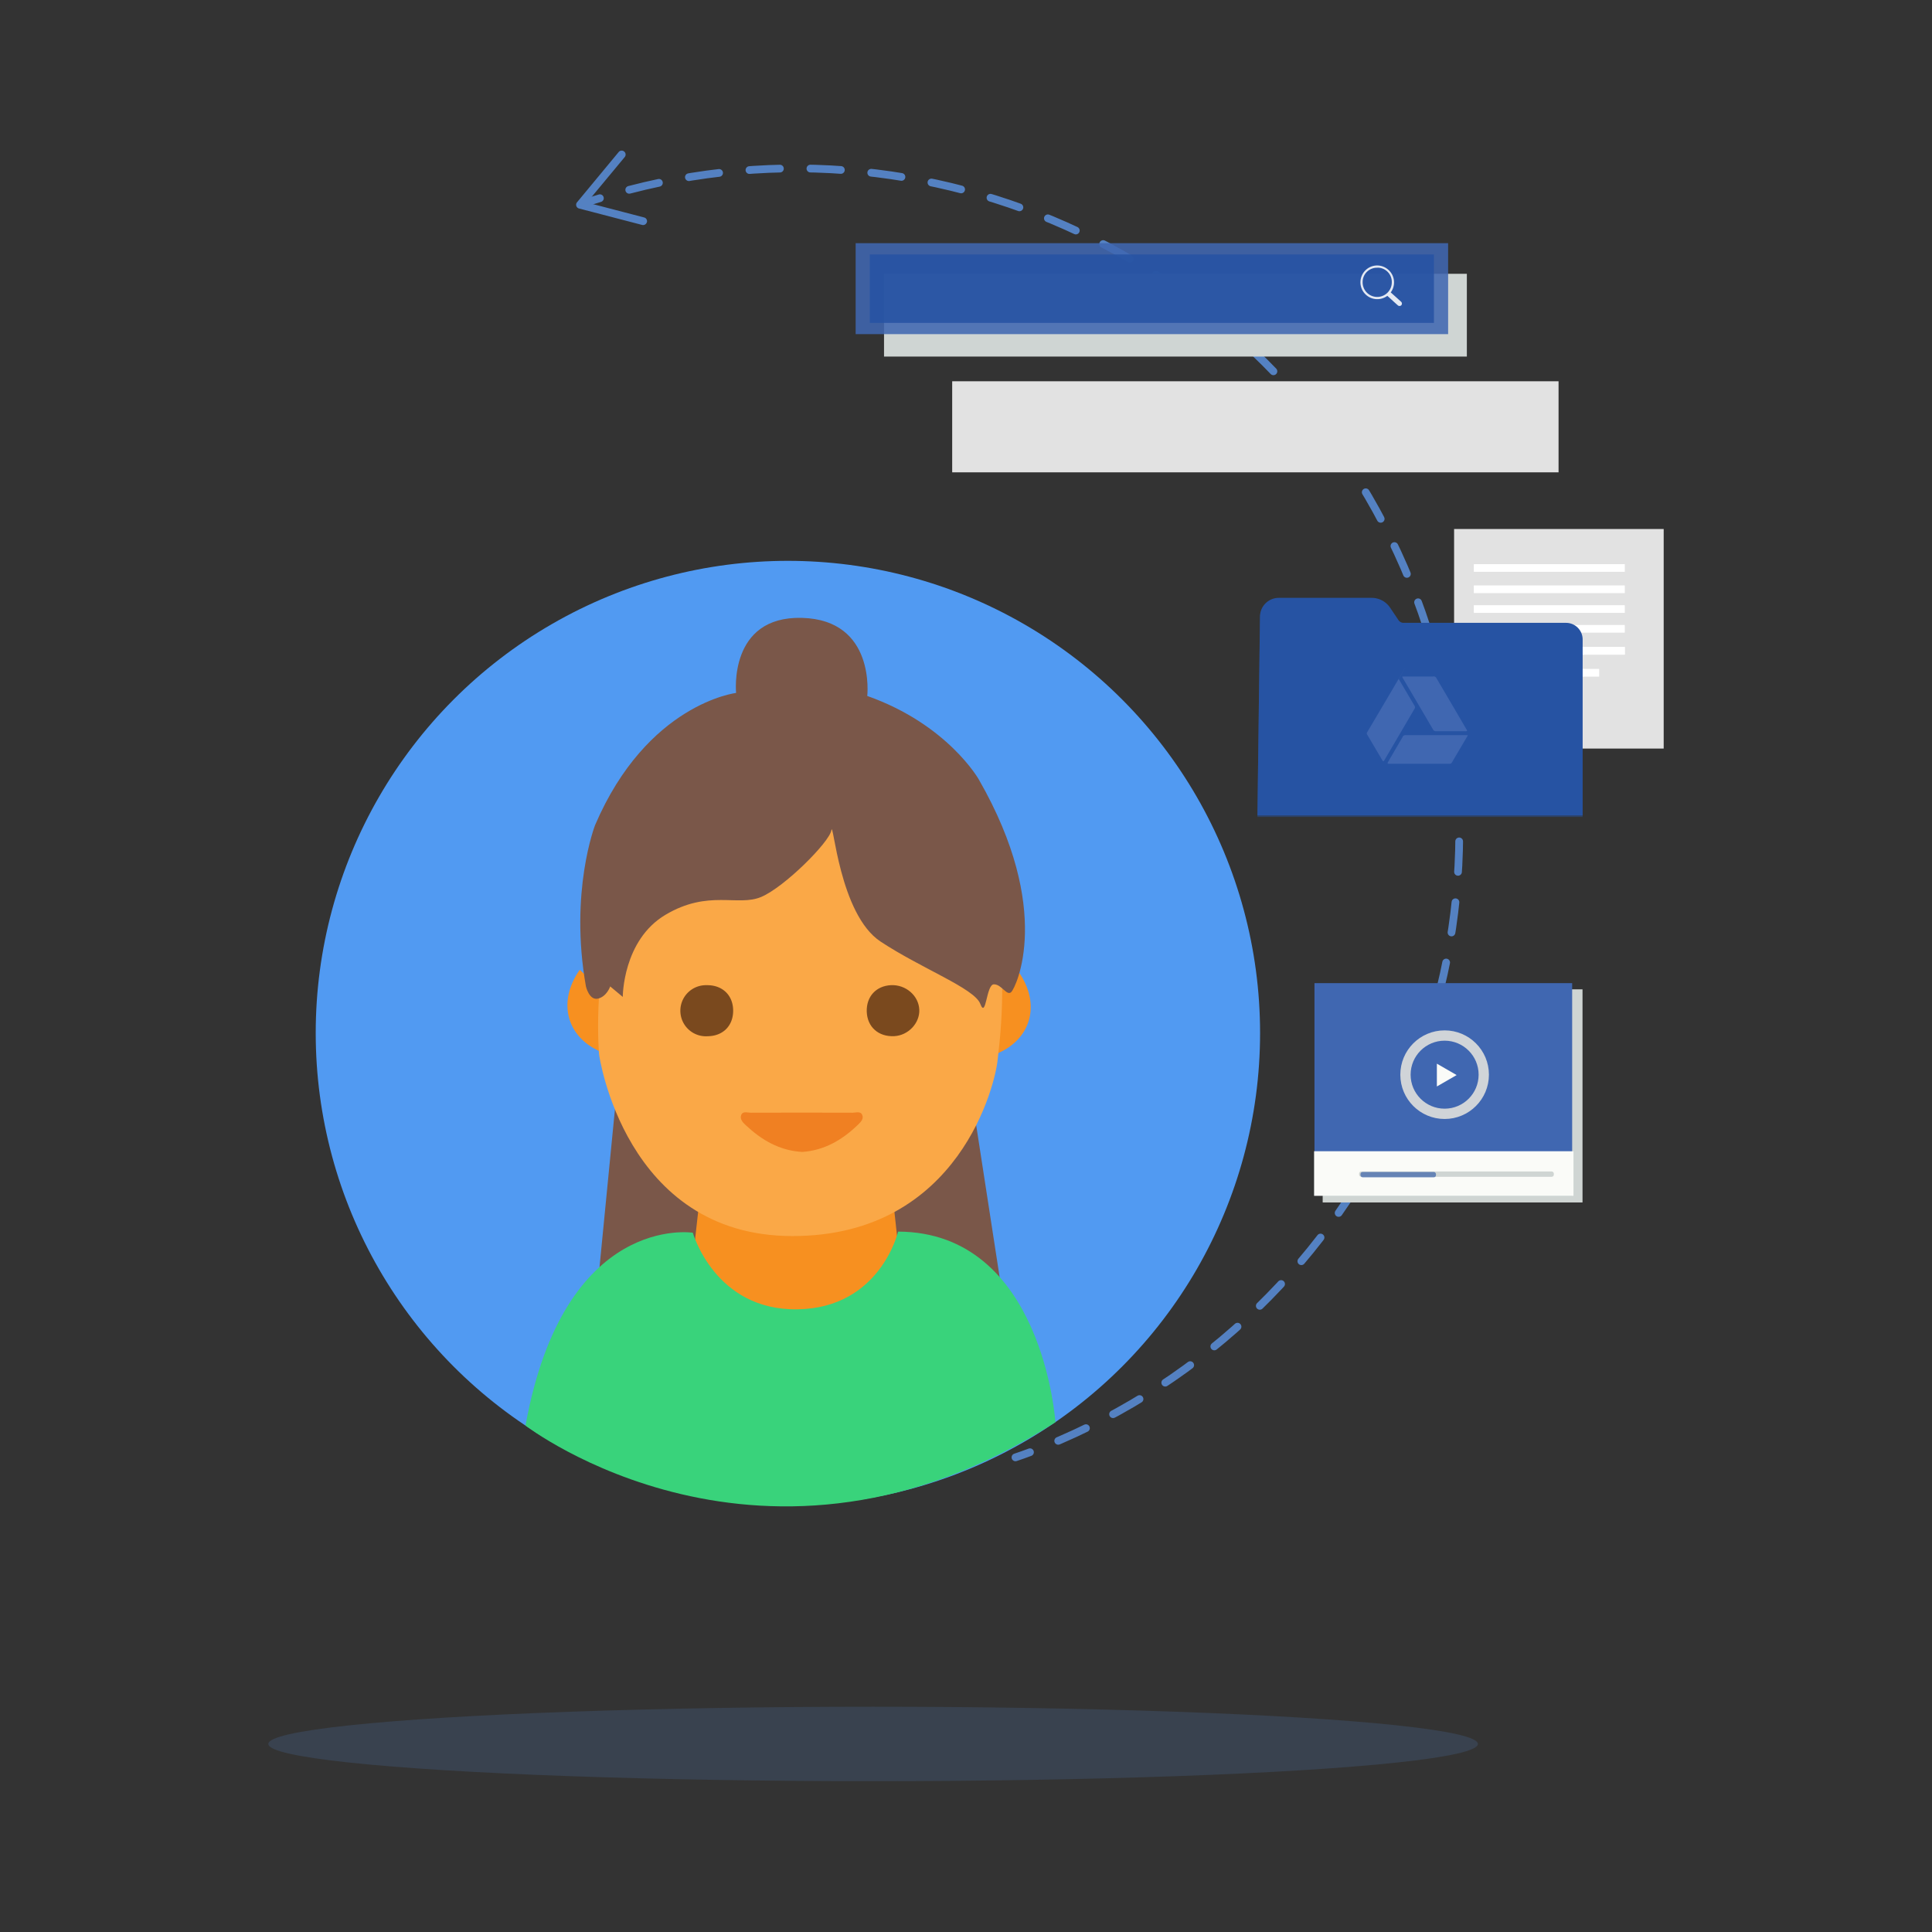 <svg id="Layer_1" data-name="Layer 1" xmlns="http://www.w3.org/2000/svg" viewBox="0 0 750 750"><rect x="0" y="0" width="750" height="750" fill="#333333" stroke="none"/><defs><style>.cls-1{fill:#519af2;}.cls-11,.cls-2,.cls-3{fill:none;stroke-miterlimit:10;}.cls-2,.cls-3{stroke:#5481c2;stroke-linecap:round;stroke-width:3px;}.cls-3{stroke-dasharray:11.84 11.84;}.cls-23,.cls-4{fill:#5481c2;}.cls-5{fill:#cfd5d3;}.cls-10,.cls-6{fill:#4067b1;}.cls-6,.cls-7,.cls-9{opacity:0.87;}.cls-13,.cls-23,.cls-6,.cls-7,.cls-9{isolation:isolate;}.cls-13,.cls-15,.cls-7{fill:#2653a3;}.cls-8{fill:#e2e2e2;}.cls-16,.cls-9{fill:#fff;}.cls-11{stroke:#d0d4d8;stroke-width:4px;}.cls-12{fill:#fafbf8;}.cls-13{opacity:0.62;}.cls-14{opacity:0.45;}.cls-17{fill:#7a5749;}.cls-18{fill:#f79020;}.cls-19{fill:#39d37b;}.cls-20{fill:#faa847;}.cls-21{fill:#7a491e;}.cls-22{fill:#f08022;}.cls-23{opacity:0.2;}</style></defs><title>screen-new</title><circle class="cls-1" cx="305.86" cy="401.02" r="183.3"/><path class="cls-2" d="M227.17,78.78q2.85-1,5.71-1.84"/><path class="cls-3" d="M244.27,73.69c128.31-33.47,263,36.61,307.64,164,45.74,130.36-19.67,272.8-146.54,323.91"/><path class="cls-2" d="M399.84,563.75q-2.8,1.06-5.64,2"/><path class="cls-4" d="M251.13,86.25a1.5,1.5,0,0,0-1.07-1.83l-22.21-5.79L242.49,61A1.5,1.5,0,0,0,240.18,59L224,78.53a1.5,1.5,0,0,0,.78,2.41l24.49,6.38a1.5,1.5,0,0,0,1.83-1.07h0Z"/><rect class="cls-5" x="343.18" y="106.29" width="226.25" height="32.13"/><rect class="cls-6" x="332.16" y="94.4" width="230" height="35.31"/><rect class="cls-7" x="337.67" y="98.78" width="218.98" height="26.57"/><rect class="cls-8" x="369.64" y="148.01" width="235.39" height="35.35"/><path class="cls-9" d="M538.56,114.84a6.54,6.54,0,0,1-8.73-9.66,6.45,6.45,0,0,1,8.41-1,6.53,6.53,0,0,1,1.84,9.05l-0.2.28,2.23,2,1.75,1.58a1,1,0,0,1,.13,1.41h0a1,1,0,0,1-1.39,0c-1.14-1-2.26-2.05-3.39-3.08Zm-3.91-10.9a5.54,5.54,0,0,0-5.68,5.4q0,0.14,0,.27a5.66,5.66,0,1,0,11.32,0,5.52,5.52,0,0,0-5.34-5.7h-0.3v0Z"/><rect class="cls-5" x="513.46" y="384.06" width="100.87" height="82.73"/><rect class="cls-10" x="510.28" y="381.65" width="100.03" height="82.47"/><circle class="cls-11" cx="560.8" cy="417.19" r="15.2"/><polygon class="cls-12" points="565.47 417.34 557.79 421.77 557.79 412.91 565.47 417.34"/><rect class="cls-12" x="510.13" y="446.91" width="100.69" height="17.31"/><rect class="cls-5" x="527.61" y="454.76" width="75.59" height="2.07" rx="0.82" ry="0.82"/><rect class="cls-13" x="528.14" y="454.96" width="29.3" height="2.07" rx="0.82" ry="0.82"/><g class="cls-14"><path class="cls-15" d="M496.37,232.64H532.5a8.6,8.6,0,0,1,7.13,3.8l3.3,4.9a2.38,2.38,0,0,0,2,1h63a6.45,6.45,0,0,1,6.44,6.46v68.34H488.13l1-77.31A7.29,7.29,0,0,1,496.37,232.64Z"/><path class="cls-10" d="M569.84,286c-2.13,3.62-4.18,7.08-6.21,10.55a0.91,0.91,0,0,1-.88.5H539a1.08,1.08,0,0,1-.26-0.06,0.4,0.4,0,0,1,0-.47l5.73-9.83a1.19,1.19,0,0,1,1.14-.76h23.57Z"/><path class="cls-10" d="M543,264.17l1.85,3.12c1.4,2.38,2.79,4.77,4.21,7.14a1.06,1.06,0,0,1,.06,1.26q-5.8,9.85-11.55,19.74c-0.54.92-.56,0.92-1.12,0-1.9-3.21-3.78-6.42-5.69-9.63a0.83,0.83,0,0,1,0-1q6.06-10.22,12.08-20.47C548.87,254.08,542.86,264.29,543,264.17Z"/><path class="cls-10" d="M544.37,263.16h12.09a1,1,0,0,1,1.08.51q6,10.17,11.92,20.32a1.09,1.09,0,0,1,.08.27,0.94,0.94,0,0,1-.77.14H557.49a1.18,1.18,0,0,1-1.19-.66q-5.92-10.13-11.89-20.23A2,2,0,0,1,544.37,263.16Z"/></g><rect class="cls-8" x="564.48" y="205.36" width="81.36" height="85.23"/><rect class="cls-16" x="572.13" y="219" width="58.61" height="2.98"/><rect class="cls-16" x="572.13" y="227.27" width="58.61" height="2.98"/><rect class="cls-16" x="572.13" y="234.94" width="58.61" height="2.98"/><rect class="cls-16" x="572.13" y="242.62" width="58.61" height="2.98"/><rect class="cls-16" x="572.13" y="251.15" width="58.61" height="2.98"/><rect class="cls-16" x="572.13" y="251.15" width="58.61" height="2.98"/><rect class="cls-16" x="572.13" y="259.68" width="48.67" height="2.98"/><path class="cls-15" d="M496.37,232.09H532.5a8.6,8.6,0,0,1,7.13,3.8l3.3,4.9a2.38,2.38,0,0,0,2,1h63a6.45,6.45,0,0,1,6.45,6.45h0v68.3H488.13l1-77.31A7.29,7.29,0,0,1,496.37,232.09Z"/><path class="cls-10" d="M569.84,285.44c-2.13,3.62-4.18,7.08-6.21,10.55a0.91,0.91,0,0,1-.88.5H539a1.08,1.08,0,0,1-.26-0.06,0.4,0.4,0,0,1,0-.47l5.73-9.83a1.19,1.19,0,0,1,1.14-.76h23.57Z"/><path class="cls-10" d="M543,263.62l1.85,3.12c1.4,2.38,2.79,4.77,4.21,7.14a1.06,1.06,0,0,1,.06,1.26q-5.76,9.86-11.55,19.7c-0.54.92-.56,0.92-1.12,0-1.9-3.21-3.78-6.42-5.69-9.63a0.83,0.83,0,0,1,0-1q6.06-10.22,12.08-20.47C548.87,253.49,542.86,263.74,543,263.62Z"/><path class="cls-10" d="M544.37,262.61h12.09a1,1,0,0,1,1.08.51q6,10.17,11.92,20.32a1.09,1.09,0,0,1,.08.27,0.94,0.94,0,0,1-.77.14H557.49a1.18,1.18,0,0,1-1.19-.66q-5.92-10.13-11.89-20.23A2,2,0,0,1,544.37,262.61Z"/><polygon class="cls-17" points="393.95 533.96 228.62 533.96 239.87 418.83 375.78 416.23 393.95 533.96"/><polygon class="cls-18" points="356.46 556.15 261.58 554.96 273.2 450.9 345.11 450.9 356.46 556.15"/><path class="cls-19" d="M204,553.4s92.73,71.45,205.71-1.29c0,0-4.87-73.83-61.07-74,0,0-6.86,29.63-39,30.17s-40.69-29.74-40.69-29.74S219,470.68,204,553.4Z"/><path class="cls-18" d="M225.06,376.47c4.26,3.76,7.6,8.3,10.87,12.9-1,6.4,1.82,13.13-1.75,19.29C220.08,403.28,216.08,389.17,225.06,376.47Z"/><path class="cls-18" d="M384.45,390.06c3.28-4.59,6.61-9.14,10.88-12.9,9,12.66,5,26.77-9.12,32.18C382.62,403.19,385.37,396.46,384.45,390.06Z"/><path class="cls-20" d="M232.56,409.34s9.81,70.5,75.07,70.5,78.87-59.91,79.63-68.25S405.46,291,313.7,291,232.56,409.34,232.56,409.34Z"/><path class="cls-17" d="M241.76,387s-0.06-22,16.6-31.89,28.05-3.07,37.14-6.92,26.49-21.3,27.23-25.85,3.08,32.6,19.11,43.18,36.41,18.14,38.71,24.18,2.26-7.59,5.29-7.59,5,4.7,6.74,3,16.6-31.7-12.62-82.54c0,0-12.05-21.36-43.29-32.4,0,0,3.35-29.53-25.32-30.31S285.75,269,285.75,269,251.23,273.1,231,320.33c0,0-10.05,25.85-3.54,62.62,0,0,1.29,5.56,4.72,4.7s4.7-4.72,4.7-4.72Z"/><path class="cls-21" d="M274.37,382.45c6.14-.09,10.32,4,10.24,10.07-0.08,5.77-4,9.67-9.88,9.74A9.92,9.92,0,1,1,274.37,382.45Z"/><path class="cls-21" d="M356.87,392c0.2,5.19-4.29,9.94-9.68,10.23-6.17.33-10.55-3.58-10.72-9.57-0.16-5.8,3.63-9.93,9.38-10.22S356.66,386.51,356.87,392Z"/><path class="cls-22" d="M311.42,447.18c-8.84-.51-15.74-4.63-21.86-10.33-1.14-1.06-2.51-2.42-1.8-4.09,0.64-1.5,2.4-.8,3.66-0.81q19.81-.07,39.62,0c1.25,0,3-.68,3.66.82s-0.42,2.65-1.37,3.59C327.18,442.4,320.1,446.59,311.42,447.18Z"/><ellipse class="cls-23" cx="338.94" cy="677" rx="234.78" ry="14.45"/></svg>
